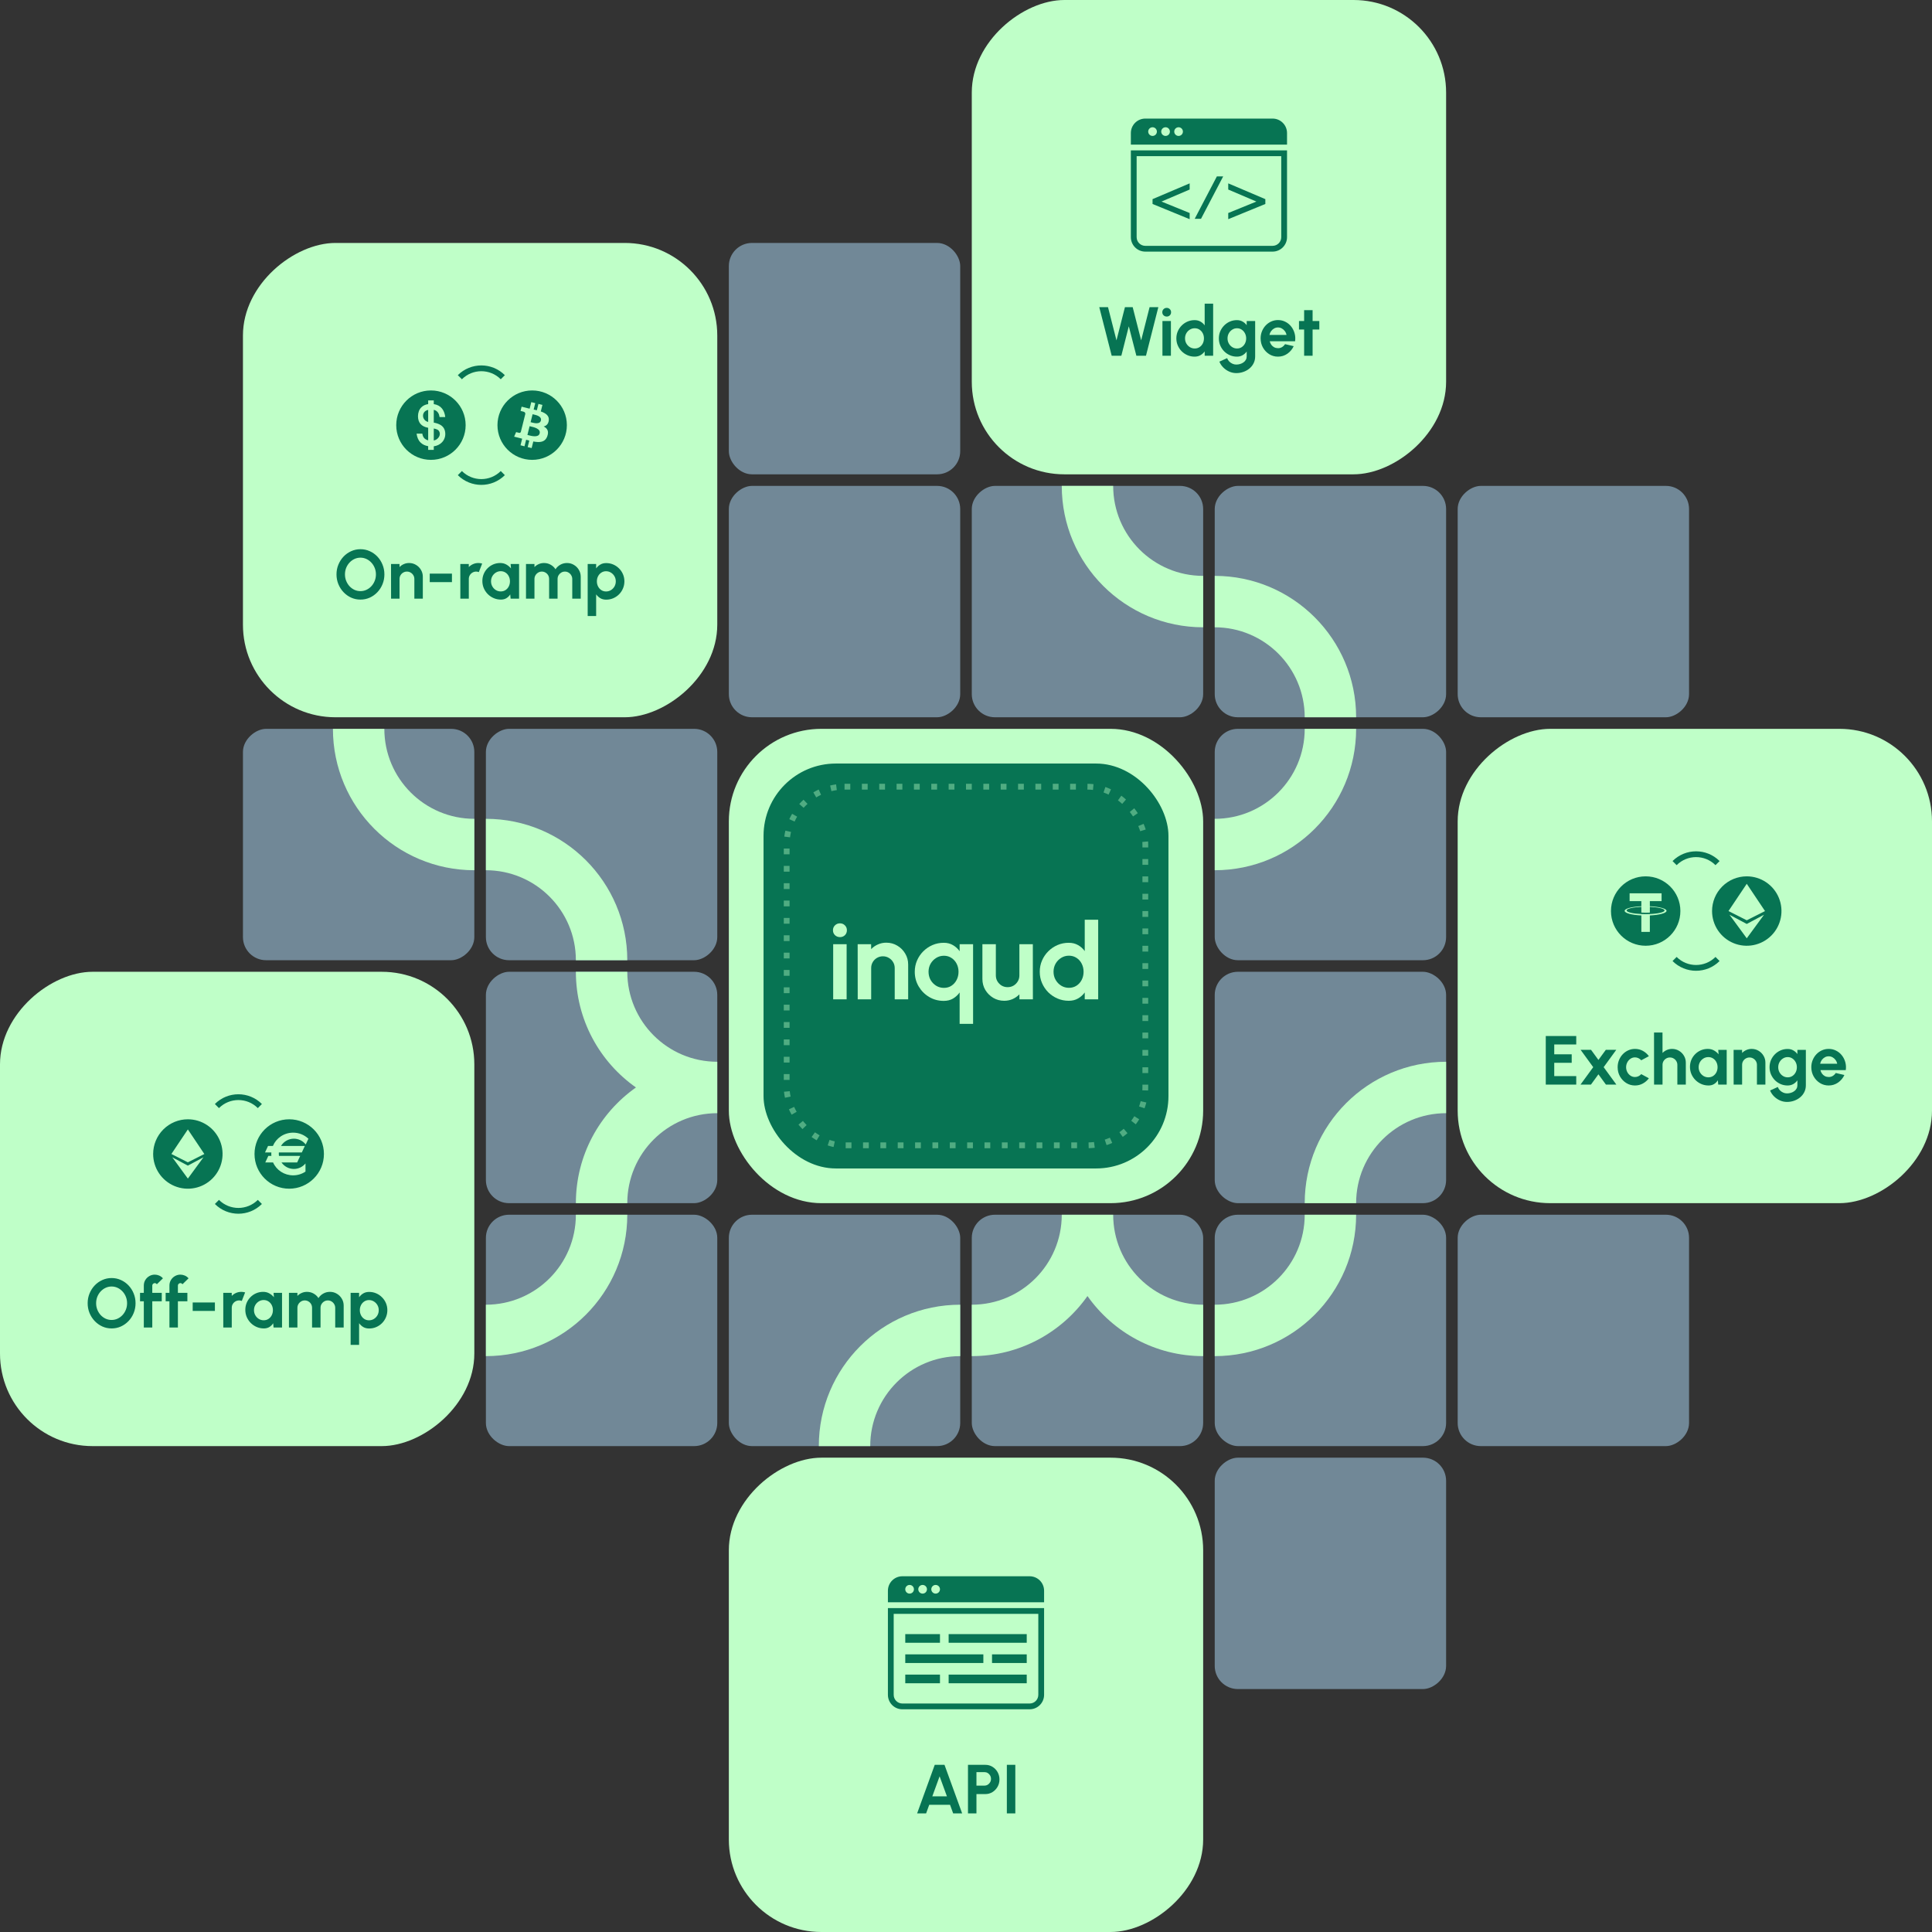 <svg width="668" height="668" viewBox="0 0 668 668" fill="none" xmlns="http://www.w3.org/2000/svg">
<rect x="0" y="0" width="668" height="668" fill="#333333" stroke="none"/>
<rect x="84" y="248" width="164" height="164" rx="32" transform="rotate(-90 84 248)" fill="#BFFFC8"/>
<rect x="168" y="332" width="80" height="80" rx="8" transform="rotate(-90 168 332)" fill="#819EB0" fill-opacity="0.8"/>
<path fill-rule="evenodd" clip-rule="evenodd" d="M199.111 332C199.111 314.818 185.182 300.889 168 300.889L168 283.111C195.001 283.111 216.889 304.999 216.889 332L199.111 332Z" fill="#BFFFC8"/>
<rect y="500" width="164" height="164" rx="32" transform="rotate(-90 0 500)" fill="#BFFFC8"/>
<rect x="164" y="252" width="80" height="80" rx="8" transform="rotate(90 164 252)" fill="#819EB0" fill-opacity="0.8"/>
<path fill-rule="evenodd" clip-rule="evenodd" d="M132.889 252C132.889 269.182 146.818 283.111 164 283.111L164 300.889C136.999 300.889 115.111 279.001 115.111 252L132.889 252Z" fill="#BFFFC8"/>
<rect width="80" height="80" rx="8" transform="matrix(1.19249e-08 1 1 -1.19249e-08 168 420)" fill="#819EB0" fill-opacity="0.8"/>
<path fill-rule="evenodd" clip-rule="evenodd" d="M199.111 420C199.111 437.182 185.182 451.111 168 451.111L168 468.889C195.001 468.889 216.889 447.001 216.889 420L199.111 420Z" fill="#BFFFC8"/>
<rect x="420" y="248" width="80" height="80" rx="8" transform="rotate(-90 420 248)" fill="#819EB0" fill-opacity="0.8"/>
<path fill-rule="evenodd" clip-rule="evenodd" d="M451.111 248C451.111 230.818 437.182 216.889 420 216.889L420 199.111C447.001 199.111 468.889 220.999 468.889 248L451.111 248Z" fill="#BFFFC8"/>
<rect x="332" y="500" width="80" height="80" rx="8" transform="rotate(180 332 500)" fill="#819EB0" fill-opacity="0.8"/>
<path fill-rule="evenodd" clip-rule="evenodd" d="M332 468.889C314.818 468.889 300.889 482.818 300.889 500L283.111 500C283.111 472.999 304.999 451.111 332 451.111L332 468.889Z" fill="#BFFFC8"/>
<rect x="252" y="668" width="164" height="164" rx="32" transform="rotate(-90 252 668)" fill="#BFFFC8"/>
<rect x="336" y="164" width="164" height="164" rx="32" transform="rotate(-90 336 164)" fill="#BFFFC8"/>
<rect x="252" y="248" width="80" height="80" rx="8" transform="rotate(-90 252 248)" fill="#819EB0" fill-opacity="0.8"/>
<rect x="420" y="252" width="80" height="80" rx="8" fill="#819EB0" fill-opacity="0.8"/>
<path fill-rule="evenodd" clip-rule="evenodd" d="M420 283.111C437.182 283.111 451.111 269.182 451.111 252H468.889C468.889 279.001 447.001 300.889 420 300.889L420 283.111Z" fill="#BFFFC8"/>
<rect x="332" y="164" width="80" height="80" rx="8" transform="rotate(180 332 164)" fill="#819EB0" fill-opacity="0.8"/>
<rect x="416" y="168" width="80" height="80" rx="8" transform="rotate(90 416 168)" fill="#819EB0" fill-opacity="0.8"/>
<path fill-rule="evenodd" clip-rule="evenodd" d="M384.889 168C384.889 185.182 398.818 199.111 416 199.111L416 216.889C388.999 216.889 367.111 195.001 367.111 168L384.889 168Z" fill="#BFFFC8"/>
<rect x="336" y="420" width="80" height="80" rx="8" fill="#819EB0" fill-opacity="0.8"/>
<path d="M367.111 420C367.111 437.182 353.182 451.111 336 451.111L336 468.889C352.535 468.889 367.152 460.68 376 448.116C384.848 460.68 399.465 468.889 416 468.889L416 451.111C398.818 451.111 384.889 437.182 384.889 420H367.111Z" fill="#BFFFC8"/>
<rect x="248" y="336" width="80" height="80" rx="8" transform="rotate(90 248 336)" fill="#819EB0" fill-opacity="0.8"/>
<path d="M248 367.111C230.818 367.111 216.889 353.182 216.889 336L199.111 336C199.111 352.535 207.32 367.152 219.884 376C207.32 384.848 199.111 399.465 199.111 416L216.889 416C216.889 398.818 230.818 384.889 248 384.889L248 367.111Z" fill="#BFFFC8"/>
<rect width="80" height="80" rx="8" transform="matrix(-4.37114e-08 -1 -1 4.37114e-08 500 416)" fill="#819EB0" fill-opacity="0.8"/>
<path fill-rule="evenodd" clip-rule="evenodd" d="M468.889 416C468.889 398.818 482.818 384.889 500 384.889L500 367.111C472.999 367.111 451.111 388.999 451.111 416L468.889 416Z" fill="#BFFFC8"/>
<rect width="80" height="80" rx="8" transform="matrix(1.19249e-08 1 1 -1.19249e-08 420 420)" fill="#819EB0" fill-opacity="0.8"/>
<path fill-rule="evenodd" clip-rule="evenodd" d="M451.111 420C451.111 437.182 437.182 451.111 420 451.111L420 468.889C447.001 468.889 468.889 447.001 468.889 420L451.111 420Z" fill="#BFFFC8"/>
<rect x="504" y="500" width="80" height="80" rx="8" transform="rotate(-90 504 500)" fill="#819EB0" fill-opacity="0.8"/>
<rect x="420" y="584" width="80" height="80" rx="8" transform="rotate(-90 420 584)" fill="#819EB0" fill-opacity="0.8"/>
<rect x="504" y="248" width="80" height="80" rx="8" transform="rotate(-90 504 248)" fill="#819EB0" fill-opacity="0.8"/>
<rect x="504" y="416" width="164" height="164" rx="32" transform="rotate(-90 504 416)" fill="#BFFFC8"/>
<rect x="252" y="252" width="164" height="164" rx="32" fill="#BFFFC8"/>
<rect x="264" y="264" width="140" height="140" rx="25" fill="#077453"/>
<rect opacity="0.4" x="272" y="272" width="124" height="124" rx="20" stroke="#BFFFC8" stroke-width="2" stroke-dasharray="2 4"/>
<path d="M323.193 610.2H326.565L332.673 627H329.565L328.485 624.024H321.285L320.205 627H317.097L323.193 610.2ZM322.353 621.096H327.405L324.873 614.172L322.353 621.096ZM334.686 627V610.2H340.686C341.598 610.2 342.422 610.428 343.158 610.884C343.902 611.34 344.49 611.952 344.922 612.72C345.354 613.488 345.57 614.332 345.57 615.252C345.57 616.196 345.346 617.052 344.898 617.82C344.458 618.58 343.866 619.188 343.122 619.644C342.378 620.092 341.566 620.316 340.686 620.316H337.614V627H334.686ZM337.614 617.388H340.374C340.79 617.388 341.17 617.284 341.514 617.076C341.858 616.868 342.13 616.588 342.33 616.236C342.538 615.884 342.642 615.492 342.642 615.06C342.642 614.62 342.538 614.224 342.33 613.872C342.13 613.52 341.858 613.24 341.514 613.032C341.17 612.824 340.79 612.72 340.374 612.72H337.614V617.388ZM348.124 627V610.2H351.052V627H348.124Z" fill="#077453"/>
<path d="M384.373 123L380.077 106.2H383.101L386.029 117.684L388.957 106.2H391.633L394.561 117.684L397.477 106.2H400.501L396.229 123H392.905L390.289 112.824L387.709 123H384.373ZM401.92 111H404.848V123H401.92V111ZM403.408 109.452C402.976 109.452 402.612 109.312 402.316 109.032C402.02 108.744 401.872 108.384 401.872 107.952C401.872 107.528 402.02 107.172 402.316 106.884C402.612 106.596 402.972 106.452 403.396 106.452C403.82 106.452 404.176 106.596 404.464 106.884C404.76 107.172 404.908 107.528 404.908 107.952C404.908 108.384 404.764 108.744 404.476 109.032C404.188 109.312 403.832 109.452 403.408 109.452ZM416.524 105H419.452V123H416.524V121.5C416.14 122.036 415.656 122.472 415.072 122.808C414.488 123.144 413.812 123.312 413.044 123.312C412.172 123.312 411.356 123.148 410.596 122.82C409.836 122.492 409.164 122.04 408.58 121.464C408.004 120.88 407.552 120.208 407.224 119.448C406.896 118.688 406.732 117.872 406.732 117C406.732 116.128 406.896 115.312 407.224 114.552C407.552 113.792 408.004 113.124 408.58 112.548C409.164 111.964 409.836 111.508 410.596 111.18C411.356 110.852 412.172 110.688 413.044 110.688C413.812 110.688 414.488 110.856 415.072 111.192C415.656 111.52 416.14 111.956 416.524 112.5V105ZM413.08 120.492C413.704 120.492 414.256 120.336 414.736 120.024C415.216 119.712 415.592 119.292 415.864 118.764C416.136 118.228 416.272 117.64 416.272 117C416.272 116.352 416.136 115.764 415.864 115.236C415.592 114.7 415.212 114.276 414.724 113.964C414.244 113.652 413.696 113.496 413.08 113.496C412.464 113.496 411.9 113.656 411.388 113.976C410.884 114.288 410.48 114.708 410.176 115.236C409.88 115.764 409.732 116.352 409.732 117C409.732 117.648 409.884 118.236 410.188 118.764C410.492 119.292 410.896 119.712 411.4 120.024C411.912 120.336 412.472 120.492 413.08 120.492ZM431.051 111H433.979V123.228C433.979 124.092 433.803 124.876 433.451 125.58C433.099 126.292 432.619 126.9 432.011 127.404C431.403 127.916 430.707 128.308 429.923 128.58C429.139 128.86 428.315 129 427.451 129C426.611 129 425.803 128.828 425.027 128.484C424.251 128.14 423.563 127.668 422.963 127.068C422.371 126.476 421.919 125.8 421.607 125.04L424.283 123.828C424.443 124.268 424.683 124.652 425.003 124.98C425.331 125.316 425.707 125.576 426.131 125.76C426.555 125.952 426.995 126.048 427.451 126.048C427.915 126.048 428.359 125.984 428.783 125.856C429.215 125.728 429.603 125.54 429.947 125.292C430.291 125.052 430.559 124.756 430.751 124.404C430.951 124.06 431.051 123.668 431.051 123.228V121.536C430.675 122.064 430.203 122.492 429.635 122.82C429.067 123.148 428.411 123.312 427.667 123.312C426.803 123.312 425.995 123.148 425.243 122.82C424.491 122.492 423.827 122.04 423.251 121.464C422.683 120.88 422.235 120.208 421.907 119.448C421.587 118.688 421.427 117.872 421.427 117C421.427 116.128 421.587 115.312 421.907 114.552C422.235 113.792 422.683 113.124 423.251 112.548C423.827 111.964 424.491 111.508 425.243 111.18C425.995 110.852 426.803 110.688 427.667 110.688C428.411 110.688 429.067 110.852 429.635 111.18C430.203 111.5 430.675 111.924 431.051 112.452V111ZM427.703 120.492C428.319 120.492 428.863 120.336 429.335 120.024C429.815 119.704 430.191 119.28 430.463 118.752C430.735 118.216 430.871 117.632 430.871 117C430.871 116.36 430.731 115.776 430.451 115.248C430.179 114.72 429.803 114.296 429.323 113.976C428.851 113.656 428.311 113.496 427.703 113.496C427.103 113.496 426.555 113.656 426.059 113.976C425.563 114.288 425.167 114.708 424.871 115.236C424.575 115.764 424.427 116.352 424.427 117C424.427 117.648 424.575 118.236 424.871 118.764C425.167 119.292 425.563 119.712 426.059 120.024C426.555 120.336 427.103 120.492 427.703 120.492ZM441.865 123.312C440.761 123.312 439.753 123.028 438.841 122.46C437.937 121.892 437.213 121.128 436.669 120.168C436.133 119.208 435.865 118.148 435.865 116.988C435.865 116.116 436.021 115.3 436.333 114.54C436.645 113.772 437.073 113.1 437.617 112.524C438.169 111.94 438.809 111.484 439.537 111.156C440.265 110.828 441.041 110.664 441.865 110.664C442.801 110.664 443.657 110.864 444.433 111.264C445.217 111.656 445.881 112.196 446.425 112.884C446.969 113.572 447.365 114.356 447.613 115.236C447.861 116.116 447.917 117.036 447.781 117.996H439.009C439.121 118.444 439.305 118.848 439.561 119.208C439.817 119.56 440.141 119.844 440.533 120.06C440.925 120.268 441.369 120.376 441.865 120.384C442.377 120.392 442.841 120.272 443.257 120.024C443.681 119.768 444.033 119.424 444.313 118.992L447.301 119.688C446.813 120.752 446.085 121.624 445.117 122.304C444.149 122.976 443.065 123.312 441.865 123.312ZM438.913 115.8H444.817C444.729 115.32 444.541 114.888 444.253 114.504C443.973 114.112 443.625 113.8 443.209 113.568C442.793 113.336 442.345 113.22 441.865 113.22C441.385 113.22 440.941 113.336 440.533 113.568C440.125 113.792 439.777 114.1 439.489 114.492C439.209 114.876 439.017 115.312 438.913 115.8ZM456.165 113.928H453.837V123H450.909V113.928H449.133V111H450.909V107.232H453.837V111H456.165V113.928Z" fill="#077453"/>
<path d="M288.076 326.471H292.727V345.529H288.076V326.471ZM290.44 324.012C289.753 324.012 289.175 323.79 288.705 323.345C288.235 322.888 288 322.316 288 321.63C288 320.956 288.235 320.391 288.705 319.933C289.175 319.476 289.747 319.247 290.42 319.247C291.094 319.247 291.659 319.476 292.117 319.933C292.587 320.391 292.822 320.956 292.822 321.63C292.822 322.316 292.593 322.888 292.136 323.345C291.678 323.79 291.113 324.012 290.44 324.012Z" fill="#BFFFC8"/>
<path d="M314.003 333.484V345.529H309.353V334.704C309.353 333.954 309.169 333.275 308.8 332.665C308.432 332.042 307.936 331.553 307.314 331.197C306.704 330.829 306.024 330.644 305.274 330.644C304.525 330.644 303.839 330.829 303.216 331.197C302.606 331.553 302.117 332.042 301.748 332.665C301.393 333.275 301.215 333.954 301.215 334.704V345.529H296.564L296.545 326.471H301.196L301.215 328.167C301.863 327.481 302.638 326.941 303.54 326.547C304.442 326.14 305.414 325.937 306.456 325.937C307.841 325.937 309.105 326.28 310.249 326.966C311.392 327.64 312.301 328.548 312.974 329.692C313.66 330.822 314.003 332.087 314.003 333.484Z" fill="#BFFFC8"/>
<path d="M326.309 346.063C324.467 346.063 322.784 345.612 321.259 344.71C319.747 343.808 318.54 342.594 317.638 341.07C316.736 339.545 316.285 337.855 316.285 336C316.285 334.615 316.545 333.319 317.066 332.112C317.587 330.905 318.305 329.844 319.22 328.929C320.147 328.002 321.214 327.277 322.421 326.756C323.628 326.236 324.924 325.975 326.309 325.975C327.529 325.975 328.596 326.248 329.511 326.795C330.426 327.328 331.188 328.027 331.798 328.891V326.471H336.449V354H331.798V343.147C331.188 344.011 330.426 344.716 329.511 345.263C328.596 345.796 327.529 346.063 326.309 346.063ZM326.367 330.454C325.388 330.454 324.492 330.708 323.679 331.216C322.879 331.712 322.237 332.379 321.754 333.217C321.284 334.056 321.049 334.984 321.049 336C321.049 337.029 321.284 337.969 321.754 338.821C322.237 339.659 322.879 340.326 323.679 340.822C324.492 341.317 325.388 341.565 326.367 341.565C327.358 341.565 328.228 341.317 328.978 340.822C329.74 340.314 330.337 339.64 330.769 338.802C331.201 337.95 331.417 337.016 331.417 336C331.417 334.984 331.201 334.056 330.769 333.217C330.337 332.379 329.74 331.712 328.978 331.216C328.215 330.708 327.345 330.454 326.367 330.454Z" fill="#BFFFC8"/>
<path d="M339.67 338.478V326.471H344.32V337.258C344.32 338.008 344.505 338.694 344.873 339.316C345.242 339.926 345.731 340.415 346.341 340.784C346.963 341.14 347.643 341.317 348.38 341.317C349.142 341.317 349.828 341.14 350.438 340.784C351.048 340.415 351.537 339.926 351.906 339.316C352.274 338.694 352.458 338.008 352.458 337.258V326.471H357.109L357.128 345.529H352.478L352.458 343.795C351.798 344.481 351.016 345.028 350.114 345.434C349.212 345.828 348.246 346.025 347.217 346.025C345.832 346.025 344.568 345.688 343.425 345.015C342.281 344.329 341.366 343.42 340.68 342.289C340.007 341.146 339.67 339.875 339.67 338.478Z" fill="#BFFFC8"/>
<path d="M375.053 318H379.704V345.529H375.053V343.147C374.443 343.998 373.675 344.691 372.747 345.224C371.82 345.758 370.746 346.025 369.526 346.025C368.141 346.025 366.845 345.764 365.638 345.244C364.431 344.723 363.364 344.005 362.437 343.09C361.522 342.162 360.804 341.095 360.283 339.888C359.762 338.681 359.502 337.385 359.502 336C359.502 334.615 359.762 333.319 360.283 332.112C360.804 330.905 361.522 329.844 362.437 328.929C363.364 328.002 364.431 327.277 365.638 326.756C366.845 326.236 368.141 325.975 369.526 325.975C370.746 325.975 371.82 326.242 372.747 326.776C373.675 327.296 374.443 327.989 375.053 328.853V318ZM369.584 341.546C370.575 341.546 371.451 341.298 372.214 340.803C372.976 340.307 373.573 339.64 374.005 338.802C374.437 337.95 374.653 337.016 374.653 336C374.653 334.971 374.437 334.037 374.005 333.198C373.573 332.347 372.97 331.674 372.195 331.178C371.432 330.683 370.562 330.435 369.584 330.435C368.605 330.435 367.709 330.689 366.896 331.197C366.096 331.693 365.454 332.36 364.971 333.198C364.501 334.037 364.266 334.971 364.266 336C364.266 337.029 364.508 337.963 364.99 338.802C365.473 339.64 366.115 340.307 366.915 340.803C367.729 341.298 368.618 341.546 369.584 341.546Z" fill="#BFFFC8"/>
<path d="M124.627 207.312C123.491 207.312 122.423 207.088 121.423 206.64C120.423 206.184 119.543 205.556 118.783 204.756C118.023 203.956 117.427 203.032 116.995 201.984C116.563 200.928 116.347 199.8 116.347 198.6C116.347 197.4 116.563 196.276 116.995 195.228C117.427 194.172 118.023 193.244 118.783 192.444C119.543 191.644 120.423 191.02 121.423 190.572C122.423 190.116 123.491 189.888 124.627 189.888C125.771 189.888 126.843 190.116 127.843 190.572C128.843 191.02 129.723 191.644 130.483 192.444C131.243 193.244 131.835 194.172 132.259 195.228C132.691 196.276 132.907 197.4 132.907 198.6C132.907 199.8 132.691 200.928 132.259 201.984C131.835 203.032 131.243 203.956 130.483 204.756C129.723 205.556 128.843 206.184 127.843 206.64C126.843 207.088 125.771 207.312 124.627 207.312ZM124.627 204.384C125.363 204.384 126.055 204.232 126.703 203.928C127.351 203.624 127.919 203.208 128.407 202.68C128.903 202.144 129.287 201.528 129.559 200.832C129.839 200.136 129.979 199.392 129.979 198.6C129.979 197.808 129.839 197.064 129.559 196.368C129.279 195.664 128.891 195.048 128.395 194.52C127.907 193.992 127.339 193.576 126.691 193.272C126.051 192.968 125.363 192.816 124.627 192.816C123.891 192.816 123.199 192.968 122.551 193.272C121.903 193.576 121.331 193.996 120.835 194.532C120.347 195.06 119.963 195.672 119.683 196.368C119.411 197.064 119.275 197.808 119.275 198.6C119.275 199.4 119.415 200.148 119.695 200.844C119.975 201.54 120.359 202.156 120.847 202.692C121.343 203.22 121.911 203.636 122.551 203.94C123.199 204.236 123.891 204.384 124.627 204.384ZM146.194 199.416V207H143.266V200.184C143.266 199.712 143.15 199.284 142.918 198.9C142.686 198.508 142.374 198.2 141.982 197.976C141.598 197.744 141.17 197.628 140.698 197.628C140.226 197.628 139.794 197.744 139.402 197.976C139.018 198.2 138.71 198.508 138.478 198.9C138.254 199.284 138.142 199.712 138.142 200.184V207H135.214L135.202 195H138.13L138.142 196.068C138.55 195.636 139.038 195.296 139.606 195.048C140.174 194.792 140.786 194.664 141.442 194.664C142.314 194.664 143.11 194.88 143.83 195.312C144.55 195.736 145.122 196.308 145.546 197.028C145.978 197.74 146.194 198.536 146.194 199.416ZM148.585 198.336H156.265V201.264H148.585V198.336ZM159.167 207L159.155 195H162.083L162.095 196.068C162.503 195.636 162.991 195.296 163.559 195.048C164.127 194.792 164.739 194.664 165.395 194.664C165.835 194.664 166.275 194.728 166.715 194.856L165.563 197.808C165.259 197.688 164.955 197.628 164.651 197.628C164.179 197.628 163.747 197.744 163.355 197.976C162.971 198.2 162.663 198.508 162.431 198.9C162.207 199.284 162.095 199.712 162.095 200.184V207H159.167ZM176.547 195H179.475V207H176.547L176.415 205.512C176.087 206.048 175.651 206.484 175.107 206.82C174.571 207.148 173.935 207.312 173.199 207.312C172.311 207.312 171.479 207.144 170.703 206.808C169.927 206.472 169.243 206.008 168.651 205.416C168.067 204.824 167.607 204.14 167.271 203.364C166.943 202.588 166.779 201.756 166.779 200.868C166.779 200.012 166.935 199.208 167.247 198.456C167.567 197.704 168.011 197.044 168.579 196.476C169.147 195.908 169.803 195.464 170.547 195.144C171.291 194.824 172.091 194.664 172.947 194.664C173.739 194.664 174.447 194.84 175.071 195.192C175.703 195.544 176.239 195.992 176.679 196.536L176.547 195ZM173.127 204.492C173.751 204.492 174.303 204.336 174.783 204.024C175.263 203.712 175.639 203.292 175.911 202.764C176.183 202.228 176.319 201.64 176.319 201C176.319 200.352 176.183 199.764 175.911 199.236C175.639 198.7 175.259 198.276 174.771 197.964C174.291 197.652 173.743 197.496 173.127 197.496C172.511 197.496 171.947 197.656 171.435 197.976C170.931 198.288 170.527 198.708 170.223 199.236C169.927 199.764 169.779 200.352 169.779 201C169.779 201.648 169.931 202.236 170.235 202.764C170.539 203.292 170.943 203.712 171.447 204.024C171.959 204.336 172.519 204.492 173.127 204.492ZM181.866 207V195H184.794V196.068C185.202 195.636 185.69 195.296 186.258 195.048C186.826 194.792 187.438 194.664 188.094 194.664C188.926 194.664 189.69 194.86 190.386 195.252C191.09 195.644 191.65 196.168 192.066 196.824C192.49 196.168 193.05 195.644 193.746 195.252C194.442 194.86 195.206 194.664 196.038 194.664C196.918 194.664 197.714 194.88 198.426 195.312C199.146 195.736 199.718 196.308 200.142 197.028C200.574 197.74 200.79 198.536 200.79 199.416V207H197.862V200.196C197.862 199.732 197.746 199.308 197.514 198.924C197.29 198.532 196.986 198.22 196.602 197.988C196.226 197.748 195.802 197.628 195.33 197.628C194.858 197.628 194.43 197.744 194.046 197.976C193.67 198.2 193.366 198.504 193.134 198.888C192.902 199.272 192.786 199.708 192.786 200.196V207H189.858V200.196C189.858 199.708 189.746 199.272 189.522 198.888C189.298 198.504 188.994 198.2 188.61 197.976C188.226 197.744 187.798 197.628 187.326 197.628C186.862 197.628 186.438 197.748 186.054 197.988C185.67 198.22 185.362 198.532 185.13 198.924C184.906 199.308 184.794 199.732 184.794 200.196V207H181.866ZM206.122 213H203.194V195H206.122V196.524C206.514 195.98 206.994 195.54 207.562 195.204C208.138 194.86 208.81 194.688 209.578 194.688C210.458 194.688 211.278 194.852 212.038 195.18C212.798 195.508 213.466 195.964 214.042 196.548C214.626 197.124 215.078 197.792 215.398 198.552C215.726 199.312 215.89 200.128 215.89 201C215.89 201.872 215.726 202.692 215.398 203.46C215.078 204.228 214.626 204.904 214.042 205.488C213.466 206.064 212.798 206.516 212.038 206.844C211.278 207.172 210.458 207.336 209.578 207.336C208.81 207.336 208.138 207.168 207.562 206.832C206.994 206.488 206.514 206.044 206.122 205.5V213ZM209.542 197.508C208.934 197.508 208.39 197.668 207.91 197.988C207.43 198.3 207.054 198.72 206.782 199.248C206.51 199.776 206.374 200.36 206.374 201C206.374 201.64 206.51 202.228 206.782 202.764C207.054 203.292 207.43 203.716 207.91 204.036C208.39 204.348 208.934 204.504 209.542 204.504C210.158 204.504 210.722 204.348 211.234 204.036C211.746 203.724 212.154 203.304 212.458 202.776C212.762 202.24 212.914 201.648 212.914 201C212.914 200.36 212.762 199.776 212.458 199.248C212.154 198.72 211.746 198.3 211.234 197.988C210.73 197.668 210.166 197.508 209.542 197.508Z" fill="#077453"/>
<path d="M38.588 459.312C37.452 459.312 36.384 459.088 35.384 458.64C34.384 458.184 33.504 457.556 32.744 456.756C31.984 455.956 31.388 455.032 30.956 453.984C30.524 452.928 30.308 451.8 30.308 450.6C30.308 449.4 30.524 448.276 30.956 447.228C31.388 446.172 31.984 445.244 32.744 444.444C33.504 443.644 34.384 443.02 35.384 442.572C36.384 442.116 37.452 441.888 38.588 441.888C39.732 441.888 40.804 442.116 41.804 442.572C42.804 443.02 43.684 443.644 44.444 444.444C45.204 445.244 45.796 446.172 46.22 447.228C46.652 448.276 46.868 449.4 46.868 450.6C46.868 451.8 46.652 452.928 46.22 453.984C45.796 455.032 45.204 455.956 44.444 456.756C43.684 457.556 42.804 458.184 41.804 458.64C40.804 459.088 39.732 459.312 38.588 459.312ZM38.588 456.384C39.324 456.384 40.016 456.232 40.664 455.928C41.312 455.624 41.88 455.208 42.368 454.68C42.864 454.144 43.248 453.528 43.52 452.832C43.8 452.136 43.94 451.392 43.94 450.6C43.94 449.808 43.8 449.064 43.52 448.368C43.24 447.664 42.852 447.048 42.356 446.52C41.868 445.992 41.3 445.576 40.652 445.272C40.012 444.968 39.324 444.816 38.588 444.816C37.852 444.816 37.16 444.968 36.512 445.272C35.864 445.576 35.292 445.996 34.796 446.532C34.308 447.06 33.924 447.672 33.644 448.368C33.372 449.064 33.236 449.808 33.236 450.6C33.236 451.4 33.376 452.148 33.656 452.844C33.936 453.54 34.32 454.156 34.808 454.692C35.304 455.22 35.872 455.636 36.512 455.94C37.16 456.236 37.852 456.384 38.588 456.384ZM52.652 444.48V447H55.928V449.928H52.652V459H49.724V449.928H48.416V447H49.724V444.48C49.724 443.792 49.892 443.164 50.228 442.596C50.572 442.02 51.032 441.564 51.608 441.228C52.184 440.884 52.82 440.712 53.516 440.712C54.02 440.712 54.52 440.816 55.016 441.024C55.512 441.232 55.952 441.552 56.336 441.984L54.224 444.048C54.152 443.912 54.048 443.812 53.912 443.748C53.784 443.676 53.652 443.64 53.516 443.64C53.284 443.64 53.08 443.724 52.904 443.892C52.736 444.052 52.652 444.248 52.652 444.48ZM61.512 444.48V447H64.788V449.928H61.512V459H58.584V449.928H57.276V447H58.584V444.48C58.584 443.792 58.752 443.164 59.088 442.596C59.432 442.02 59.892 441.564 60.468 441.228C61.044 440.884 61.68 440.712 62.376 440.712C62.88 440.712 63.38 440.816 63.876 441.024C64.372 441.232 64.812 441.552 65.196 441.984L63.084 444.048C63.012 443.912 62.908 443.812 62.772 443.748C62.644 443.676 62.512 443.64 62.376 443.64C62.144 443.64 61.94 443.724 61.764 443.892C61.596 444.052 61.512 444.248 61.512 444.48ZM66.624 450.336H74.304V453.264H66.624V450.336ZM77.206 459L77.194 447H80.122L80.134 448.068C80.542 447.636 81.03 447.296 81.598 447.048C82.166 446.792 82.778 446.664 83.434 446.664C83.874 446.664 84.314 446.728 84.754 446.856L83.602 449.808C83.298 449.688 82.994 449.628 82.69 449.628C82.218 449.628 81.786 449.744 81.394 449.976C81.01 450.2 80.702 450.508 80.47 450.9C80.246 451.284 80.134 451.712 80.134 452.184V459H77.206ZM94.586 447H97.514V459H94.586L94.454 457.512C94.126 458.048 93.69 458.484 93.146 458.82C92.61 459.148 91.974 459.312 91.238 459.312C90.35 459.312 89.518 459.144 88.742 458.808C87.966 458.472 87.282 458.008 86.69 457.416C86.106 456.824 85.646 456.14 85.31 455.364C84.982 454.588 84.818 453.756 84.818 452.868C84.818 452.012 84.974 451.208 85.286 450.456C85.606 449.704 86.05 449.044 86.618 448.476C87.186 447.908 87.842 447.464 88.586 447.144C89.33 446.824 90.13 446.664 90.986 446.664C91.778 446.664 92.486 446.84 93.11 447.192C93.742 447.544 94.278 447.992 94.718 448.536L94.586 447ZM91.166 456.492C91.79 456.492 92.342 456.336 92.822 456.024C93.302 455.712 93.678 455.292 93.95 454.764C94.222 454.228 94.358 453.64 94.358 453C94.358 452.352 94.222 451.764 93.95 451.236C93.678 450.7 93.298 450.276 92.81 449.964C92.33 449.652 91.782 449.496 91.166 449.496C90.55 449.496 89.986 449.656 89.474 449.976C88.97 450.288 88.566 450.708 88.262 451.236C87.966 451.764 87.818 452.352 87.818 453C87.818 453.648 87.97 454.236 88.274 454.764C88.578 455.292 88.982 455.712 89.486 456.024C89.998 456.336 90.558 456.492 91.166 456.492ZM99.905 459V447H102.833V448.068C103.241 447.636 103.729 447.296 104.297 447.048C104.865 446.792 105.477 446.664 106.133 446.664C106.965 446.664 107.729 446.86 108.425 447.252C109.129 447.644 109.689 448.168 110.105 448.824C110.529 448.168 111.089 447.644 111.785 447.252C112.481 446.86 113.245 446.664 114.077 446.664C114.957 446.664 115.753 446.88 116.465 447.312C117.185 447.736 117.757 448.308 118.181 449.028C118.613 449.74 118.829 450.536 118.829 451.416V459H115.901V452.196C115.901 451.732 115.785 451.308 115.553 450.924C115.329 450.532 115.025 450.22 114.641 449.988C114.265 449.748 113.841 449.628 113.369 449.628C112.897 449.628 112.469 449.744 112.085 449.976C111.709 450.2 111.405 450.504 111.173 450.888C110.941 451.272 110.825 451.708 110.825 452.196V459H107.897V452.196C107.897 451.708 107.785 451.272 107.561 450.888C107.337 450.504 107.033 450.2 106.649 449.976C106.265 449.744 105.837 449.628 105.365 449.628C104.901 449.628 104.477 449.748 104.093 449.988C103.709 450.22 103.401 450.532 103.169 450.924C102.945 451.308 102.833 451.732 102.833 452.196V459H99.905ZM124.161 465H121.233V447H124.161V448.524C124.553 447.98 125.033 447.54 125.601 447.204C126.177 446.86 126.849 446.688 127.617 446.688C128.497 446.688 129.317 446.852 130.077 447.18C130.837 447.508 131.505 447.964 132.081 448.548C132.665 449.124 133.117 449.792 133.437 450.552C133.765 451.312 133.929 452.128 133.929 453C133.929 453.872 133.765 454.692 133.437 455.46C133.117 456.228 132.665 456.904 132.081 457.488C131.505 458.064 130.837 458.516 130.077 458.844C129.317 459.172 128.497 459.336 127.617 459.336C126.849 459.336 126.177 459.168 125.601 458.832C125.033 458.488 124.553 458.044 124.161 457.5V465ZM127.581 449.508C126.973 449.508 126.429 449.668 125.949 449.988C125.469 450.3 125.093 450.72 124.821 451.248C124.549 451.776 124.413 452.36 124.413 453C124.413 453.64 124.549 454.228 124.821 454.764C125.093 455.292 125.469 455.716 125.949 456.036C126.429 456.348 126.973 456.504 127.581 456.504C128.197 456.504 128.761 456.348 129.273 456.036C129.785 455.724 130.193 455.304 130.497 454.776C130.801 454.24 130.953 453.648 130.953 453C130.953 452.36 130.801 451.776 130.497 451.248C130.193 450.72 129.785 450.3 129.273 449.988C128.769 449.668 128.205 449.508 127.581 449.508Z" fill="#077453"/>
<path d="M534.46 375V358.2H544.996V361.128H537.388V364.536H543.424V367.464H537.388V372.072H544.996V375H534.46ZM546.472 375L550.864 368.976L546.508 362.988H550.12L552.664 366.48L555.22 362.988H558.832L554.476 368.976L558.868 375H555.256L552.664 371.448L550.084 375H546.472ZM567.47 371.388L570.11 372.816C569.558 373.568 568.866 374.172 568.034 374.628C567.202 375.084 566.294 375.312 565.31 375.312C564.206 375.312 563.198 375.028 562.286 374.46C561.382 373.892 560.658 373.132 560.114 372.18C559.578 371.22 559.31 370.16 559.31 369C559.31 368.12 559.466 367.3 559.778 366.54C560.09 365.772 560.518 365.1 561.062 364.524C561.614 363.94 562.254 363.484 562.982 363.156C563.71 362.828 564.486 362.664 565.31 362.664C566.294 362.664 567.202 362.892 568.034 363.348C568.866 363.804 569.558 364.416 570.11 365.184L567.47 366.6C567.19 366.28 566.858 366.032 566.474 365.856C566.098 365.68 565.71 365.592 565.31 365.592C564.734 365.592 564.214 365.752 563.75 366.072C563.286 366.384 562.918 366.8 562.646 367.32C562.374 367.832 562.238 368.392 562.238 369C562.238 369.6 562.374 370.16 562.646 370.68C562.918 371.192 563.286 371.604 563.75 371.916C564.214 372.228 564.734 372.384 565.31 372.384C565.726 372.384 566.122 372.296 566.498 372.12C566.874 371.936 567.198 371.692 567.47 371.388ZM582.881 367.416V375H579.953V368.184C579.953 367.712 579.837 367.284 579.605 366.9C579.373 366.508 579.061 366.2 578.669 365.976C578.285 365.744 577.857 365.628 577.385 365.628C576.913 365.628 576.481 365.744 576.089 365.976C575.705 366.2 575.397 366.508 575.165 366.9C574.941 367.284 574.829 367.712 574.829 368.184V375H571.901L571.889 357H574.817L574.829 364.068C575.237 363.636 575.725 363.296 576.293 363.048C576.861 362.792 577.473 362.664 578.129 362.664C579.001 362.664 579.797 362.88 580.517 363.312C581.237 363.736 581.809 364.308 582.233 365.028C582.665 365.74 582.881 366.536 582.881 367.416ZM594.086 363H597.014V375H594.086L593.954 373.512C593.626 374.048 593.19 374.484 592.646 374.82C592.11 375.148 591.474 375.312 590.738 375.312C589.85 375.312 589.018 375.144 588.242 374.808C587.466 374.472 586.782 374.008 586.19 373.416C585.606 372.824 585.146 372.14 584.81 371.364C584.482 370.588 584.318 369.756 584.318 368.868C584.318 368.012 584.474 367.208 584.786 366.456C585.106 365.704 585.55 365.044 586.118 364.476C586.686 363.908 587.342 363.464 588.086 363.144C588.83 362.824 589.63 362.664 590.486 362.664C591.278 362.664 591.986 362.84 592.61 363.192C593.242 363.544 593.778 363.992 594.218 364.536L594.086 363ZM590.666 372.492C591.29 372.492 591.842 372.336 592.322 372.024C592.802 371.712 593.178 371.292 593.45 370.764C593.722 370.228 593.858 369.64 593.858 369C593.858 368.352 593.722 367.764 593.45 367.236C593.178 366.7 592.798 366.276 592.31 365.964C591.83 365.652 591.282 365.496 590.666 365.496C590.05 365.496 589.486 365.656 588.974 365.976C588.47 366.288 588.066 366.708 587.762 367.236C587.466 367.764 587.318 368.352 587.318 369C587.318 369.648 587.47 370.236 587.774 370.764C588.078 371.292 588.482 371.712 588.986 372.024C589.498 372.336 590.058 372.492 590.666 372.492ZM610.397 367.416V375H607.469V368.184C607.469 367.712 607.353 367.284 607.121 366.9C606.889 366.508 606.577 366.2 606.185 365.976C605.801 365.744 605.373 365.628 604.901 365.628C604.429 365.628 603.997 365.744 603.605 365.976C603.221 366.2 602.913 366.508 602.681 366.9C602.457 367.284 602.345 367.712 602.345 368.184V375H599.417L599.405 363H602.333L602.345 364.068C602.753 363.636 603.241 363.296 603.809 363.048C604.377 362.792 604.989 362.664 605.645 362.664C606.517 362.664 607.313 362.88 608.033 363.312C608.753 363.736 609.325 364.308 609.749 365.028C610.181 365.74 610.397 366.536 610.397 367.416ZM621.457 363H624.385V375.228C624.385 376.092 624.209 376.876 623.857 377.58C623.505 378.292 623.025 378.9 622.417 379.404C621.809 379.916 621.113 380.308 620.329 380.58C619.545 380.86 618.721 381 617.857 381C617.017 381 616.209 380.828 615.433 380.484C614.657 380.14 613.969 379.668 613.369 379.068C612.777 378.476 612.325 377.8 612.013 377.04L614.689 375.828C614.849 376.268 615.089 376.652 615.409 376.98C615.737 377.316 616.113 377.576 616.537 377.76C616.961 377.952 617.401 378.048 617.857 378.048C618.321 378.048 618.765 377.984 619.189 377.856C619.621 377.728 620.009 377.54 620.353 377.292C620.697 377.052 620.965 376.756 621.157 376.404C621.357 376.06 621.457 375.668 621.457 375.228V373.536C621.081 374.064 620.609 374.492 620.041 374.82C619.473 375.148 618.817 375.312 618.073 375.312C617.209 375.312 616.401 375.148 615.649 374.82C614.897 374.492 614.233 374.04 613.657 373.464C613.089 372.88 612.641 372.208 612.313 371.448C611.993 370.688 611.833 369.872 611.833 369C611.833 368.128 611.993 367.312 612.313 366.552C612.641 365.792 613.089 365.124 613.657 364.548C614.233 363.964 614.897 363.508 615.649 363.18C616.401 362.852 617.209 362.688 618.073 362.688C618.817 362.688 619.473 362.852 620.041 363.18C620.609 363.5 621.081 363.924 621.457 364.452V363ZM618.109 372.492C618.725 372.492 619.269 372.336 619.741 372.024C620.221 371.704 620.597 371.28 620.869 370.752C621.141 370.216 621.277 369.632 621.277 369C621.277 368.36 621.137 367.776 620.857 367.248C620.585 366.72 620.209 366.296 619.729 365.976C619.257 365.656 618.717 365.496 618.109 365.496C617.509 365.496 616.961 365.656 616.465 365.976C615.969 366.288 615.573 366.708 615.277 367.236C614.981 367.764 614.833 368.352 614.833 369C614.833 369.648 614.981 370.236 615.277 370.764C615.573 371.292 615.969 371.712 616.465 372.024C616.961 372.336 617.509 372.492 618.109 372.492ZM632.271 375.312C631.167 375.312 630.159 375.028 629.247 374.46C628.343 373.892 627.619 373.128 627.075 372.168C626.539 371.208 626.271 370.148 626.271 368.988C626.271 368.116 626.427 367.3 626.739 366.54C627.051 365.772 627.479 365.1 628.023 364.524C628.575 363.94 629.215 363.484 629.943 363.156C630.671 362.828 631.447 362.664 632.271 362.664C633.207 362.664 634.063 362.864 634.839 363.264C635.623 363.656 636.287 364.196 636.831 364.884C637.375 365.572 637.771 366.356 638.019 367.236C638.267 368.116 638.323 369.036 638.187 369.996H629.415C629.527 370.444 629.711 370.848 629.967 371.208C630.223 371.56 630.547 371.844 630.939 372.06C631.331 372.268 631.775 372.376 632.271 372.384C632.783 372.392 633.247 372.272 633.663 372.024C634.087 371.768 634.439 371.424 634.719 370.992L637.707 371.688C637.219 372.752 636.491 373.624 635.523 374.304C634.555 374.976 633.471 375.312 632.271 375.312ZM629.319 367.8H635.223C635.135 367.32 634.947 366.888 634.659 366.504C634.379 366.112 634.031 365.8 633.615 365.568C633.199 365.336 632.751 365.22 632.271 365.22C631.791 365.22 631.347 365.336 630.939 365.568C630.531 365.792 630.183 366.1 629.895 366.492C629.615 366.876 629.423 367.312 629.319 367.8Z" fill="#077453"/>
<path fill-rule="evenodd" clip-rule="evenodd" d="M579.708 299.132C583.418 295.422 589.433 295.422 593.143 299.132L594.558 297.717C590.066 293.226 582.785 293.226 578.294 297.717L579.708 299.132ZM579.706 330.868C583.416 334.578 589.431 334.578 593.141 330.868L594.556 332.282C590.065 336.773 582.783 336.773 578.292 332.282L579.706 330.868ZM610.62 305.022C608.647 303.704 606.326 303 603.953 303C600.771 303 597.718 304.264 595.468 306.515C593.217 308.765 591.953 311.817 591.953 315C591.953 317.373 592.657 319.693 593.975 321.667C595.294 323.64 597.168 325.178 599.361 326.087C601.554 326.995 603.966 327.232 606.294 326.769C608.622 326.306 610.76 325.163 612.438 323.485C614.117 321.807 615.26 319.669 615.723 317.341C616.186 315.013 615.948 312.6 615.04 310.408C614.131 308.215 612.593 306.341 610.62 305.022ZM607.109 310.294L603.952 305.577L600.795 310.282L597.638 315L603.952 318.193L610.267 315.012L607.109 310.294ZM597.988 316.282L603.952 319.464L609.916 316.282L603.952 324.423L597.988 316.282ZM569 327C575.627 327 581 321.627 581 315C581 308.373 575.627 303 569 303C562.373 303 557 308.373 557 315C557 321.627 562.373 327 569 327ZM570.441 316.037V316.035C570.359 316.041 569.933 316.067 568.985 316.067C568.227 316.067 567.694 316.044 567.506 316.035V316.037C564.59 315.909 562.414 315.401 562.414 314.794C562.414 314.187 564.59 313.679 567.506 313.549V315.532C567.697 315.545 568.243 315.578 568.997 315.578C569.903 315.578 570.356 315.54 570.441 315.533V313.55C573.351 313.68 575.522 314.188 575.522 314.794C575.522 315.401 573.351 315.908 570.441 316.037ZM570.441 313.344V311.57H574.502V308.864H563.446V311.57H567.506V313.343C564.206 313.495 561.725 314.149 561.725 314.932C561.725 315.715 564.206 316.368 567.506 316.52V322.207H570.441V316.519C573.736 316.367 576.212 315.714 576.212 314.932C576.212 314.15 573.736 313.496 570.441 313.344Z" fill="#077453"/>
<path fill-rule="evenodd" clip-rule="evenodd" d="M396 41C393.239 41 391 43.239 391 46V50H445V46C445 43.239 442.761 41 440 41H396ZM398.5 47C399.328 47 400 46.328 400 45.5C400 44.672 399.328 44 398.5 44C397.672 44 397 44.672 397 45.5C397 46.328 397.672 47 398.5 47ZM409 45.5C409 46.328 408.328 47 407.5 47C406.672 47 406 46.328 406 45.5C406 44.672 406.672 44 407.5 44C408.328 44 409 44.672 409 45.5ZM403 47C403.828 47 404.5 46.328 404.5 45.5C404.5 44.672 403.828 44 403 44C402.172 44 401.5 44.672 401.5 45.5C401.5 46.328 402.172 47 403 47ZM440 85H396C394.343 85 393 83.657 393 82V54H443V82C443 83.657 441.657 85 440 85ZM396 87C393.239 87 391 84.761 391 82V54V52H393H443H445V54V82C445 84.761 442.761 87 440 87H396ZM415.258 75.652H413.076L420.736 61H422.918L415.258 75.652ZM398.5 70.526V68.854L411.331 63.398V65.532L401.599 69.69L411.331 73.65V75.784L398.5 70.526ZM424.669 73.65V75.784L437.5 70.526V68.854L424.669 63.398V65.532L434.401 69.69L424.669 73.65Z" fill="#077453"/>
<path fill-rule="evenodd" clip-rule="evenodd" d="M307 550C307 547.239 309.239 545 312 545H356C358.761 545 361 547.239 361 550V554H307V550ZM316 549.5C316 550.328 315.328 551 314.5 551C313.672 551 313 550.328 313 549.5C313 548.672 313.672 548 314.5 548C315.328 548 316 548.672 316 549.5ZM323.5 551C324.328 551 325 550.328 325 549.5C325 548.672 324.328 548 323.5 548C322.672 548 322 548.672 322 549.5C322 550.328 322.672 551 323.5 551ZM320.5 549.5C320.5 550.328 319.828 551 319 551C318.172 551 317.5 550.328 317.5 549.5C317.5 548.672 318.172 548 319 548C319.828 548 320.5 548.672 320.5 549.5ZM356 589H312C310.343 589 309 587.657 309 586V558H359V586C359 587.657 357.657 589 356 589ZM312 591C309.239 591 307 588.761 307 586V558V556H309H359H361V558V586C361 588.761 358.761 591 356 591H312ZM355 568L328 568V565L355 565V568ZM340 572H313V575H340V572ZM355 572H343V575H355V572ZM313 565L313 568L325 568V565L313 565ZM355 582L328 582V579L355 579V582ZM313 579L313 582H325V579H313Z" fill="#077453"/>
<path fill-rule="evenodd" clip-rule="evenodd" d="M159.706 131.132C163.416 127.422 169.431 127.422 173.141 131.132L174.556 129.717C170.065 125.226 162.783 125.226 158.292 129.717L159.706 131.132ZM159.706 162.868C163.416 166.578 169.431 166.578 173.141 162.868L174.556 164.283C170.065 168.774 162.783 168.774 158.292 164.283L159.706 162.868ZM196 147C196 153.627 190.627 159 184 159C177.373 159 172 153.627 172 147C172 140.373 177.373 135 184 135C190.627 135 196 140.373 196 147ZM186.979 142.26C188.717 142.859 189.988 143.756 189.738 145.425C189.557 146.647 188.881 147.239 187.981 147.446C189.216 148.089 189.844 149.075 189.245 150.784C188.502 152.907 186.738 153.086 184.391 152.642L183.821 154.924L182.446 154.582L183.008 152.33C182.651 152.24 182.286 152.147 181.911 152.045L181.347 154.307L179.972 153.964L180.541 151.678C180.406 151.643 180.27 151.607 180.132 151.572L180.132 151.571L180.132 151.571L180.132 151.571L180.131 151.571C179.943 151.522 179.753 151.473 179.561 151.424L177.77 150.978L178.453 149.403C178.453 149.403 179.467 149.672 179.453 149.652C179.843 149.748 180.016 149.494 180.084 149.325L180.984 145.717L181.13 145.752C181.074 145.731 181.024 145.717 180.986 145.707L181.628 143.131C181.645 142.838 181.544 142.469 180.987 142.33C181.008 142.316 179.987 142.082 179.987 142.082L180.353 140.612L182.251 141.085L182.25 141.093C182.516 141.159 182.79 141.222 183.069 141.286L183.129 141.3L183.693 139.039L185.068 139.382L184.515 141.598L184.538 141.604C184.901 141.686 185.264 141.769 185.618 141.858L186.167 139.656L187.543 139.999L186.979 142.26ZM182.626 150.458C183.749 150.755 186.204 151.403 186.593 149.835C186.993 148.233 184.615 147.698 183.453 147.437L183.453 147.437L183.452 147.437C183.322 147.408 183.208 147.382 183.114 147.359L182.357 150.388C182.434 150.407 182.524 150.431 182.624 150.458L182.626 150.458L182.626 150.458ZM183.686 146.031C184.623 146.281 186.664 146.826 187.019 145.4C187.383 143.943 185.398 143.504 184.429 143.289L184.428 143.289C184.319 143.265 184.223 143.244 184.145 143.224L183.46 145.971C183.525 145.988 183.601 146.008 183.686 146.031ZM161 147C161 153.627 155.627 159 149 159C142.373 159 137 153.627 137 147C137 140.373 142.373 135 149 135C155.627 135 161 140.373 161 147ZM145.447 153.035C144.684 152.317 144.215 151.283 144.039 149.933H146.019C146.122 150.652 146.378 151.209 146.789 151.605C147.17 151.928 147.588 152.141 148.043 152.243V147.909C145.696 147.484 144.523 146.149 144.523 143.905C144.523 143.304 144.618 142.739 144.809 142.211C145 141.683 145.286 141.229 145.667 140.847C146.283 140.231 147.075 139.857 148.043 139.725V138.449H149.979V139.725C151.196 139.901 152.15 140.415 152.839 141.265C153.455 142.057 153.822 143.025 153.939 144.169L153.895 144.191H151.981C151.908 143.619 151.754 143.15 151.519 142.783C151.167 142.211 150.654 141.852 149.979 141.705V146.127C150.918 146.289 151.717 146.567 152.377 146.963C153.433 147.638 153.961 148.679 153.961 150.087C153.961 150.645 153.851 151.18 153.631 151.693C153.426 152.192 153.125 152.632 152.729 153.013C151.996 153.732 151.079 154.165 149.979 154.311V155.543H148.043V154.267C146.972 154.091 146.107 153.681 145.447 153.035ZM146.745 145.093C147.068 145.504 147.5 145.768 148.043 145.885V141.727C147.456 141.845 147.009 142.094 146.701 142.475C146.408 142.842 146.261 143.26 146.261 143.729C146.261 144.228 146.422 144.683 146.745 145.093ZM151.673 148.877C151.409 148.569 150.844 148.327 149.979 148.151V152.309C150.595 152.177 151.094 151.891 151.475 151.451C151.871 151.011 152.069 150.535 152.069 150.021C152.069 149.611 151.937 149.229 151.673 148.877Z" fill="#077453"/>
<path fill-rule="evenodd" clip-rule="evenodd" d="M75.706 383.132C79.416 379.422 85.431 379.422 89.141 383.132L90.556 381.717C86.064 377.226 78.783 377.226 74.292 381.717L75.706 383.132ZM75.706 414.868C79.416 418.578 85.431 418.578 89.141 414.868L90.556 416.283C86.064 420.774 78.783 420.774 74.292 416.283L75.706 414.868ZM71.62 389.022C69.647 387.704 67.326 387 64.953 387C61.77 387 58.718 388.264 56.468 390.515C54.217 392.765 52.953 395.817 52.953 399C52.953 401.373 53.657 403.693 54.975 405.667C56.294 407.64 58.168 409.178 60.361 410.087C62.554 410.995 64.966 411.232 67.294 410.769C69.622 410.306 71.76 409.163 73.438 407.485C75.117 405.807 76.26 403.669 76.722 401.341C77.186 399.013 76.948 396.6 76.04 394.408C75.131 392.215 73.593 390.341 71.62 389.022ZM64.954 390.504L64.955 390.505V390.504L67.801 394.745L70.647 398.999L70.636 398.995L70.638 398.997L70.647 399L70.642 399.003L70.647 399.01L64.954 401.877L60.119 399.432L59.262 399L59.264 399L59.262 398.999L62.108 394.745L64.954 390.504ZM59.577 400.154L59.582 400.156L59.58 400.154L64.955 403.022L70.331 400.154L70.323 400.165L70.343 400.154L64.957 407.502V407.504L64.956 407.503L64.955 407.504V407.502L61.355 402.581L59.577 400.154ZM100 411C106.627 411 112 405.627 112 399C112 392.373 106.627 387 100 387C93.373 387 88 392.373 88 399C88 405.627 93.373 411 100 411ZM91.731 398.469H93.823C93.808 398.662 93.801 398.836 93.801 399.001C93.801 399.217 93.811 399.438 93.832 399.66H92.816H92.775L92.758 399.696L91.766 401.823L91.724 401.914H91.824H94.412C95.607 404.628 98.326 406.38 101.351 406.38C102.874 406.38 104.342 405.938 105.598 405.102L105.626 405.083V405.049V402.442V402.273L105.514 402.4C104.524 403.527 103.1 404.173 101.606 404.173C99.889 404.173 98.296 403.331 97.32 401.914H102.707H102.748L102.765 401.877L103.757 399.75L103.799 399.66H103.699H96.446C96.413 399.42 96.396 399.178 96.396 398.939C96.396 398.783 96.403 398.626 96.417 398.469H104.314H104.355L104.372 398.432L105.363 396.305L105.406 396.215H105.305H97.159C98.102 394.664 99.796 393.705 101.606 393.705C103.177 393.705 104.648 394.407 105.643 395.63L105.707 395.709L105.751 395.617L106.612 393.77L106.631 393.728L106.598 393.696C105.182 392.358 103.318 391.621 101.351 391.621C99.814 391.621 98.336 392.07 97.075 392.919C95.856 393.741 94.917 394.88 94.36 396.215H92.723H92.682L92.665 396.251L91.673 398.378L91.631 398.469H91.731Z" fill="#077453"/>
</svg>
